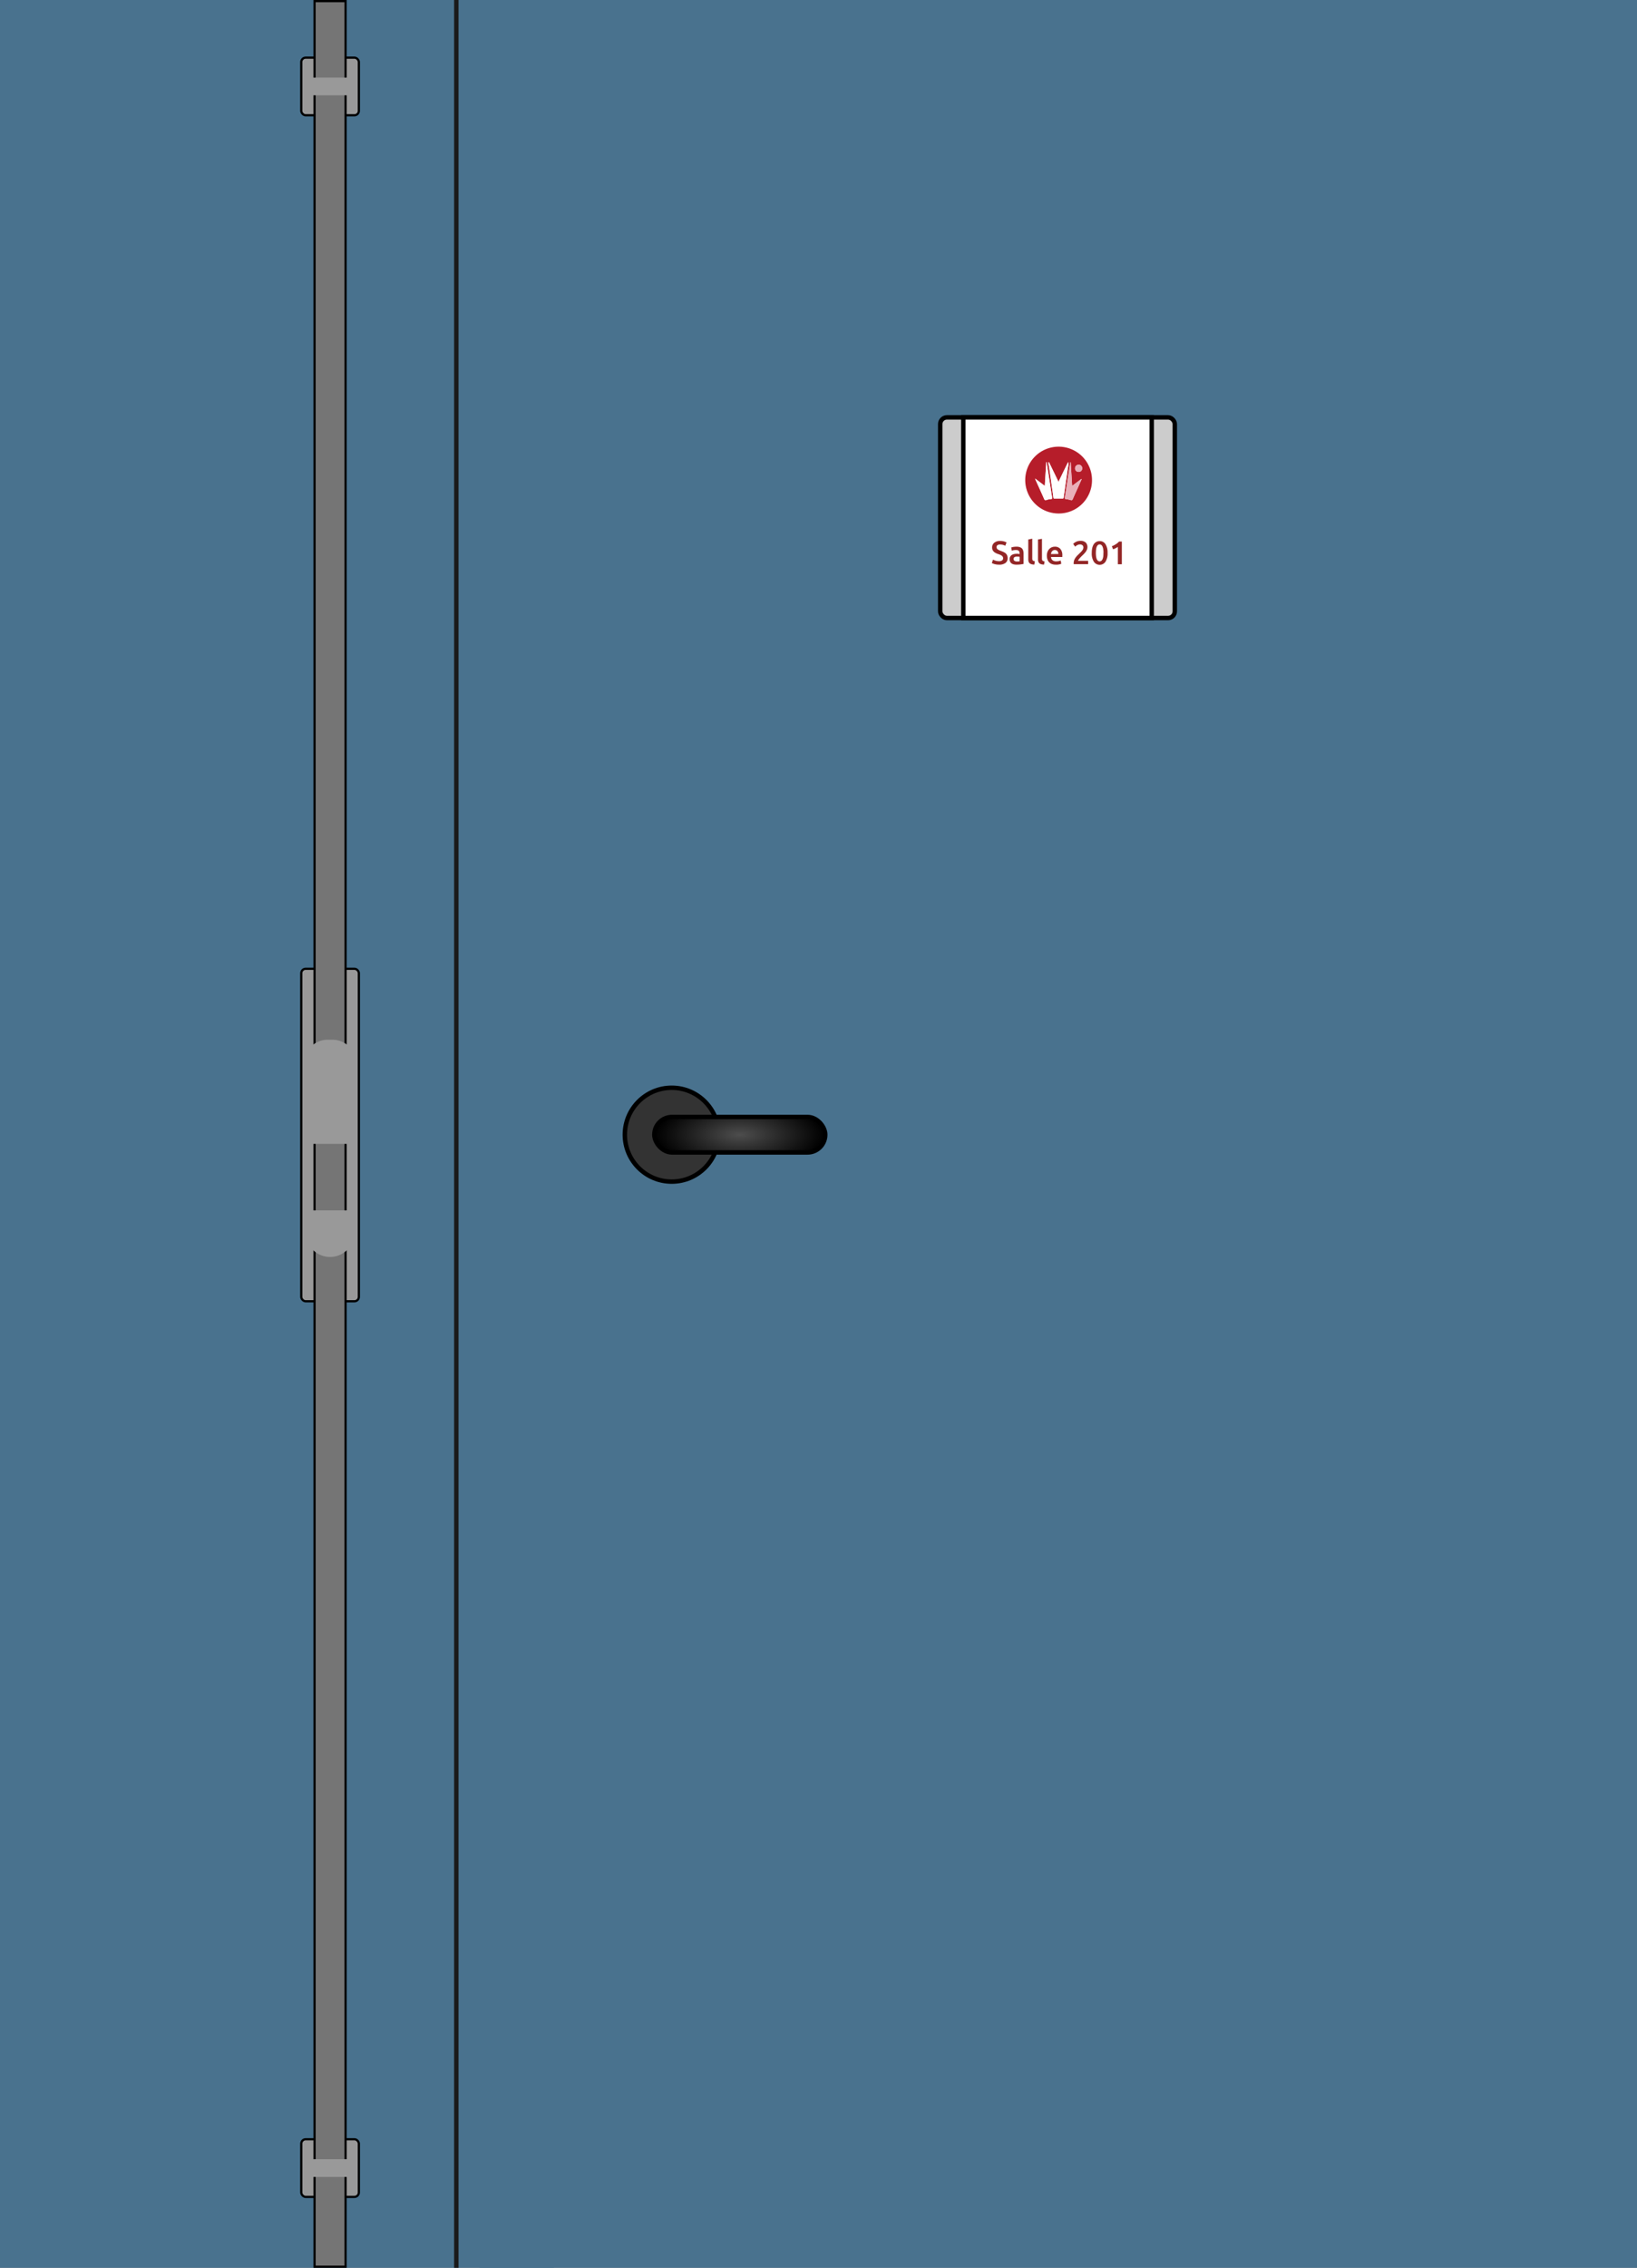 <svg id="Calque_1" data-name="Calque 1" xmlns="http://www.w3.org/2000/svg" xmlns:xlink="http://www.w3.org/1999/xlink" viewBox="0 0 739 1023">
  <rect x="0" y="0" width="739" height="1023" fill="#808080" stroke="none"/>
  <defs>
    <style>
      .cls-1, .cls-12 {
        fill: none;
      }

      .cls-2 {
        fill: #49728e;
      }

      .cls-3 {
        fill: #333;
      }

      .cls-13, .cls-14, .cls-3, .cls-4, .cls-5, .cls-6 {
        stroke: #000;
      }

      .cls-12, .cls-13, .cls-14, .cls-3, .cls-4, .cls-5, .cls-6 {
        stroke-miterlimit: 10;
      }

      .cls-12, .cls-3, .cls-4, .cls-5, .cls-6 {
        stroke-width: 2px;
      }

      .cls-4 {
        fill: url(#Dégradé_sans_nom_14);
      }

      .cls-5 {
        fill: #ccc;
      }

      .cls-6 {
        fill: #fff;
      }

      .cls-7 {
        clip-path: url(#clip-path);
      }

      .cls-8 {
        fill: #b61d2a;
      }

      .cls-9 {
        fill: #fffefe;
      }

      .cls-10 {
        fill: #e9afb9;
      }

      .cls-11 {
        fill: #932626;
      }

      .cls-12 {
        stroke: #1a1a1a;
      }

      .cls-13, .cls-15 {
        fill: #999;
      }

      .cls-14 {
        fill: #757575;
      }
    </style>
    <radialGradient id="Dégradé_sans_nom_14" data-name="Dégradé sans nom 14" cx="333.97" cy="511.85" r="38.33" gradientTransform="translate(0 307.11) scale(1 0.4)" gradientUnits="userSpaceOnUse">
      <stop offset="0" stop-color="#4d4d4d"/>
      <stop offset="1"/>
    </radialGradient>
    <clipPath id="clip-path" transform="translate(0 0)">
      <rect class="cls-1" x="462.77" y="201.49" width="30.14" height="30.14"/>
    </clipPath>
  </defs>
  <title>201</title>
  <rect class="cls-2" x="216.5" width="522.5" height="1023"/>
  <rect class="cls-2" width="250" height="1023"/>
  <circle class="cls-3" cx="303.24" cy="511.85" r="21.17"/>
  <rect class="cls-4" x="295.39" y="503.85" width="77.16" height="16.01" rx="8" ry="8"/>
  <rect class="cls-5" x="424.45" y="188.28" width="105.89" height="90.5" rx="3" ry="3"/>
  <rect class="cls-6" x="434.87" y="188.28" width="85.06" height="90.5"/>
  <g>
    <g class="cls-7">
      <path class="cls-8" d="M488.54,211.29a1.59,1.59,0,0,0-1.58-1.67,1.63,1.63,0,0,0-1.64,1.63,1.56,1.56,0,0,0,1.56,1.6,1.52,1.52,0,0,0,1.66-1.56Zm-5.17-2.82h-.13c0,.14-.08.27-.1.41q-1.21,7.8-2.41,15.6c-.06.41.05.57.48.64a14,14,0,0,1,2.16.46c.52.16.72,0,.92-.46.78-1.82,1.62-3.61,2.43-5.42l1.6-3.58-.13-.08L484,219.2l-.67-10.73Zm-16.09,7.41c.16.4.23.58.31.76,1.26,2.8,2.55,5.58,3.77,8.4.27.62.52.7,1.11.48a7.34,7.34,0,0,1,1.9-.4c.58,0,.67-.26.59-.78-.6-3.76-1.17-7.53-1.75-11.3-.24-1.54-.48-3.07-.72-4.61h-.16l-.66,10.75-4.38-3.32Zm10.57,1.48-2.17-4.49q-1-2-1.94-4c-.07-.15-.14-.39-.35-.33s-.15.32-.11.51c.11.49.22,1,.3,1.47q1,6.9,1.95,13.8c.06.44.16.6.64.58,1.12,0,2.25,0,3.37,0,.48,0,.58-.14.64-.58.62-4.45,1.29-8.9,1.9-13.36a5.21,5.21,0,0,0,.12-2.56l-4.35,8.94Zm0,14.27a15.07,15.07,0,1,1,15.12-15.11,15,15,0,0,1-15.12,15.11Z" transform="translate(0 0)"/>
    </g>
    <path class="cls-9" d="M477.84,217.36l4.35-8.94a5.21,5.21,0,0,1-.12,2.56c-.61,4.46-1.28,8.9-1.9,13.36-.06.44-.17.6-.64.58-1.12,0-2.25,0-3.37,0-.48,0-.58-.14-.64-.58q-.95-6.9-1.95-13.8c-.07-.49-.19-1-.3-1.47,0-.2-.17-.43.11-.51s.28.18.35.33q1,2,1.94,4l2.17,4.49Z" transform="translate(0 0)"/>
    <path class="cls-9" d="M467.27,215.88l4.38,3.32.66-10.75h.16c.24,1.53.48,3.07.72,4.61.58,3.77,1.15,7.54,1.75,11.3.08.52,0,.74-.59.78a7.34,7.34,0,0,0-1.9.4c-.59.21-.84.13-1.11-.48-1.22-2.82-2.51-5.6-3.77-8.4-.08-.18-.15-.36-.31-.76Z" transform="translate(0 0)"/>
    <path class="cls-10" d="M483.36,208.47,484,219.2l4.16-3.16.13.08-1.6,3.58c-.81,1.81-1.65,3.6-2.43,5.42-.21.48-.4.62-.92.46a14,14,0,0,0-2.16-.46c-.43-.06-.55-.23-.48-.64q1.21-7.8,2.41-15.6c0-.14.07-.27.1-.41Z" transform="translate(0 0)"/>
    <path class="cls-10" d="M488.54,211.29a1.52,1.52,0,0,1-1.66,1.56,1.56,1.56,0,0,1-1.56-1.6,1.63,1.63,0,0,1,1.64-1.63,1.59,1.59,0,0,1,1.58,1.67Z" transform="translate(0 0)"/>
  </g>
  <g>
    <path class="cls-11" d="M450.91,253.14a2.49,2.49,0,0,0,1.47-.34,1.13,1.13,0,0,0,.46-1,1.24,1.24,0,0,0-.16-.64,1.62,1.62,0,0,0-.44-.48,3.74,3.74,0,0,0-.7-.4q-.41-.19-.95-.36t-1-.42a3.46,3.46,0,0,1-.87-.57,2.63,2.63,0,0,1-.61-.81,2.59,2.59,0,0,1-.23-1.14,2.67,2.67,0,0,1,1-2.18,4,4,0,0,1,2.62-.79,6.21,6.21,0,0,1,1.71.21,5.25,5.25,0,0,1,1.18.47l-.58,1.51a4.42,4.42,0,0,0-1.1-.43,5.14,5.14,0,0,0-1.24-.15,2,2,0,0,0-1.18.31,1,1,0,0,0-.42.87,1.15,1.15,0,0,0,.14.58,1.43,1.43,0,0,0,.4.44,3.51,3.51,0,0,0,.61.36q.35.16.76.31.72.27,1.29.54a3.69,3.69,0,0,1,1,.65,2.55,2.55,0,0,1,.6.89,3.29,3.29,0,0,1,.21,1.24,2.57,2.57,0,0,1-1,2.15,4.63,4.63,0,0,1-2.88.76,7.62,7.62,0,0,1-1.16-.08,7.48,7.48,0,0,1-.93-.2,6.35,6.35,0,0,1-.7-.24,4.42,4.42,0,0,1-.47-.23l.55-1.52a6.31,6.31,0,0,0,1.08.44A5.34,5.34,0,0,0,450.91,253.14Z" transform="translate(0 0)"/>
    <path class="cls-11" d="M458.9,246.6a4.38,4.38,0,0,1,1.49.22,2.39,2.39,0,0,1,1,.62,2.34,2.34,0,0,1,.52,1,4.73,4.73,0,0,1,.16,1.25v4.69q-.41.09-1.25.21a12.82,12.82,0,0,1-1.89.13,5.69,5.69,0,0,1-1.27-.13,2.67,2.67,0,0,1-1-.43,2,2,0,0,1-.64-.77,2.67,2.67,0,0,1-.23-1.17,2.26,2.26,0,0,1,.26-1.12,2.12,2.12,0,0,1,.7-.75,3,3,0,0,1,1-.41,5.82,5.82,0,0,1,1.22-.13,5.58,5.58,0,0,1,.62,0,5.87,5.87,0,0,1,.7.13v-.3a2.32,2.32,0,0,0-.07-.59,1.23,1.23,0,0,0-.26-.5,1.22,1.22,0,0,0-.49-.33,2.11,2.11,0,0,0-.76-.12,6.77,6.77,0,0,0-1.14.09,5,5,0,0,0-.84.21l-.22-1.45a7.11,7.11,0,0,1,1-.24A7.8,7.8,0,0,1,458.9,246.6Zm.15,6.67a6.67,6.67,0,0,0,1.26-.09v-2l-.43-.09a4,4,0,0,0-.62,0,4.17,4.17,0,0,0-.6,0,1.87,1.87,0,0,0-.55.16,1,1,0,0,0-.39.33.93.93,0,0,0-.15.54,1,1,0,0,0,.4.88A2.06,2.06,0,0,0,459.05,253.28Z" transform="translate(0 0)"/>
    <path class="cls-11" d="M466.93,254.68a4.86,4.86,0,0,1-1.32-.18,2,2,0,0,1-.84-.47,1.65,1.65,0,0,1-.44-.75,3.83,3.83,0,0,1-.13-1v-8.91L466,243v8.87a2.45,2.45,0,0,0,.05.55.87.87,0,0,0,.19.38.82.82,0,0,0,.36.24,2.82,2.82,0,0,0,.58.13Z" transform="translate(0 0)"/>
    <path class="cls-11" d="M471.32,254.68a4.86,4.86,0,0,1-1.32-.18,2,2,0,0,1-.84-.47,1.65,1.65,0,0,1-.44-.75,3.83,3.83,0,0,1-.13-1v-8.91l1.79-.3v8.87a2.45,2.45,0,0,0,.05.55.87.87,0,0,0,.19.38.82.82,0,0,0,.36.24,2.82,2.82,0,0,0,.58.13Z" transform="translate(0 0)"/>
    <path class="cls-11" d="M472.59,250.7a4.87,4.87,0,0,1,.3-1.79,3.76,3.76,0,0,1,.81-1.28,3.34,3.34,0,0,1,1.15-.77,3.58,3.58,0,0,1,1.33-.26,3.19,3.19,0,0,1,2.49,1,4.29,4.29,0,0,1,.9,3c0,.1,0,.21,0,.33s0,.23,0,.33h-5.11a2,2,0,0,0,.66,1.44,2.5,2.5,0,0,0,1.69.51,5.56,5.56,0,0,0,1.19-.12,4.93,4.93,0,0,0,.85-.25l.24,1.46a2.79,2.79,0,0,1-.41.16,5.81,5.81,0,0,1-.59.15q-.33.07-.72.11a6.8,6.8,0,0,1-.78,0,4.75,4.75,0,0,1-1.78-.3,3.31,3.31,0,0,1-1.24-.84,3.45,3.45,0,0,1-.73-1.27A5.18,5.18,0,0,1,472.59,250.7Zm5.19-.8a2.36,2.36,0,0,0-.1-.7,1.7,1.7,0,0,0-.3-.58,1.44,1.44,0,0,0-.49-.38,1.56,1.56,0,0,0-.69-.14,1.61,1.61,0,0,0-.73.16,1.65,1.65,0,0,0-.53.41,1.87,1.87,0,0,0-.33.58,3.13,3.13,0,0,0-.16.67Z" transform="translate(0 0)"/>
    <path class="cls-11" d="M490.9,246.94a2.59,2.59,0,0,1-.22,1,5.29,5.29,0,0,1-.57,1,8.18,8.18,0,0,1-.79.93l-.89.88q-.24.22-.53.53t-.56.62a6.36,6.36,0,0,0-.46.6,1.09,1.09,0,0,0-.21.48h4.56v1.51H484.7a2.19,2.19,0,0,1,0-.29V254a3.65,3.65,0,0,1,.23-1.31,5,5,0,0,1,.6-1.12,7.84,7.84,0,0,1,.83-1l.92-.9.68-.67a6.59,6.59,0,0,0,.57-.64,3.21,3.21,0,0,0,.39-.65,1.68,1.68,0,0,0,.15-.69,1.27,1.27,0,0,0-.44-1.1,1.78,1.78,0,0,0-1.08-.33,2.43,2.43,0,0,0-.77.12,3.25,3.25,0,0,0-.63.28,3.9,3.9,0,0,0-.48.33l-.31.27-.89-1.26a4.94,4.94,0,0,1,1.46-1,4.47,4.47,0,0,1,1.8-.36,3.3,3.3,0,0,1,2.42.78A2.87,2.87,0,0,1,490.9,246.94Z" transform="translate(0 0)"/>
    <path class="cls-11" d="M500,249.4a7,7,0,0,1-.95,4,3.17,3.17,0,0,1-5.24,0,7,7,0,0,1-.95-4,9.66,9.66,0,0,1,.24-2.29,5.08,5.08,0,0,1,.71-1.68,3.2,3.2,0,0,1,1.13-1,3.09,3.09,0,0,1,1.49-.35,3,3,0,0,1,2.62,1.38A7,7,0,0,1,500,249.4Zm-1.85,0a11.76,11.76,0,0,0-.09-1.49,5.13,5.13,0,0,0-.29-1.21,2.11,2.11,0,0,0-.53-.81,1.17,1.17,0,0,0-.81-.3,1.19,1.19,0,0,0-.82.3,2.07,2.07,0,0,0-.53.81,4.91,4.91,0,0,0-.28,1.21,13.83,13.83,0,0,0,0,3,4.91,4.91,0,0,0,.28,1.21,2.07,2.07,0,0,0,.53.81,1.19,1.19,0,0,0,.82.3,1.17,1.17,0,0,0,.81-.3,2.11,2.11,0,0,0,.53-.81,5.13,5.13,0,0,0,.29-1.21A11.76,11.76,0,0,0,498.11,249.4Z" transform="translate(0 0)"/>
    <path class="cls-11" d="M501.93,246.41a11.15,11.15,0,0,0,1.72-.87,7.17,7.17,0,0,0,1.53-1.26h1.26v10.26h-1.79v-7.86a5.75,5.75,0,0,1-1,.61,10.15,10.15,0,0,1-1.17.49Z" transform="translate(0 0)"/>
  </g>
  <line class="cls-12" x1="206" x2="206" y2="1023"/>
  <rect class="cls-13" x="136" y="26" width="26" height="26" rx="2" ry="2"/>
  <rect class="cls-13" x="136" y="965" width="26" height="26" rx="2" ry="2"/>
  <rect class="cls-13" x="136" y="437" width="26" height="150" rx="2" ry="2"/>
  <rect class="cls-14" x="142" y="0.5" width="14" height="1022"/>
  <rect class="cls-15" x="137" y="35" width="24" height="8"/>
  <rect class="cls-15" x="138" y="974" width="22" height="8"/>
  <path class="cls-15" d="M148,469h2a11,11,0,0,1,11,11v36a0,0,0,0,1,0,0H137a0,0,0,0,1,0,0V480A11,11,0,0,1,148,469Z"/>
  <path class="cls-15" d="M149,546h0a11,11,0,0,1,11,11v10a0,0,0,0,1,0,0H138a0,0,0,0,1,0,0V557A11,11,0,0,1,149,546Z" transform="translate(298 1113) rotate(180)"/>
</svg>
